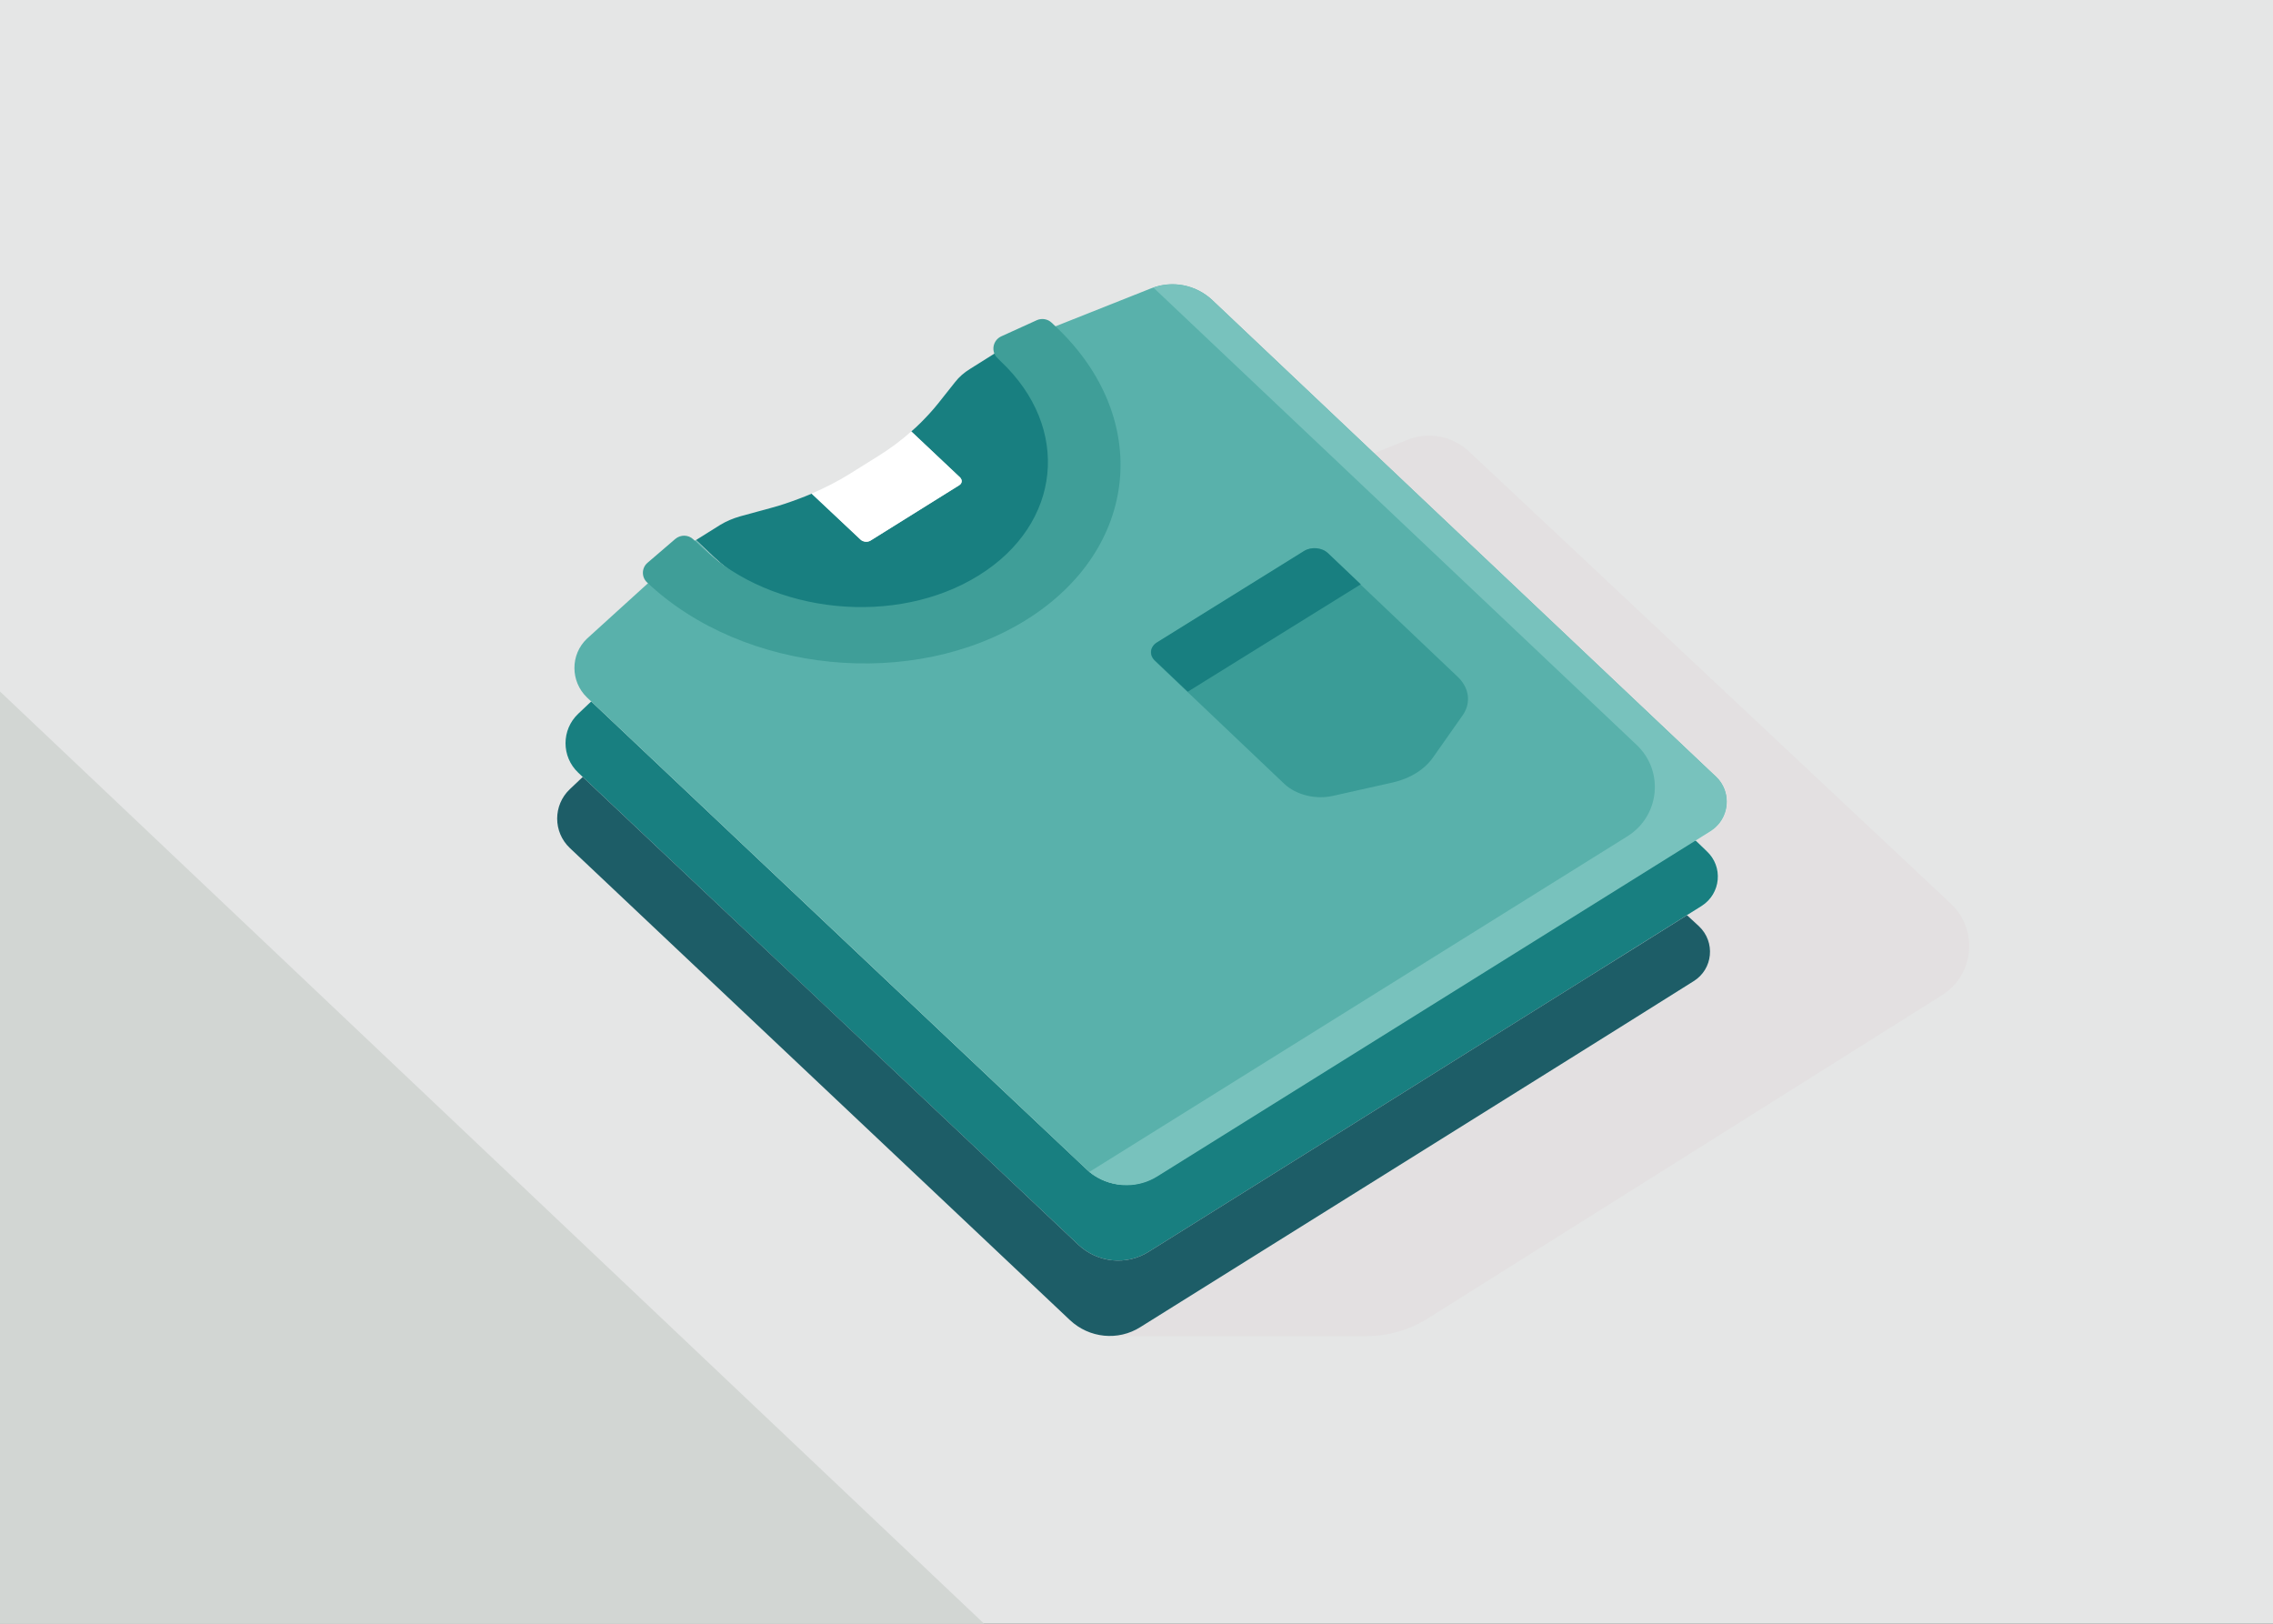 <svg preserveAspectRatio="xMidYMid slice" width="980" height="700" viewBox="0 0 980 700" fill="none" xmlns="http://www.w3.org/2000/svg"><rect x="0" y="0" width="980" height="700" fill="#333333" stroke="none"/><clipPath id="clip0_663_1534"><path d="M0 0h980v700H0z"></path></clipPath><g clip-path="url(#clip0_663_1534)"><path d="M0 0h980v700H0z" fill="#e5e6e6"></path><path d="M735.8 366.9c-1.5-1.5-4.7-4.5-4.7-4.5l-.5-.1L498.7 507c-8.3 5.2-18.9 5-27-.3-1.1-.7-2.2-1.6-3.1-2.5-26-24.5-52-49-77.9-73.5L256.4 303.8c-.5-.5-1-.9-1.5-1.4-1.9 1.8-3.8 3.6-5.6 5.3-7.3 6.9-7.3 18.5 0 25.4 71.8 67.8 143.7 135.6 215.6 203.5 8.3 7.8 20.8 9.1 30.4 3l53.3-33.3 37.3-23.3 47.6-29.8 46.9-29.3c17.8-11.1 35.5-22.2 53.2-33.3 8.4-5.3 9.5-17 2.2-23.7z" fill="#187f80"></path><path d="M727.5 394.7h-.4c-15.5 9.7-31.1 19.5-46.7 29.2l-46.9 29.3-47.6 29.8-37.3 23.3-53.3 33.3c-9.6 6.1-22.1 4.8-30.4-3-71.2-67.3-142.4-134.4-213.6-201.6h-.1c-1.9 1.8-3.7 3.5-5.5 5.2-7.3 6.9-7.3 18.5 0 25.4l215.6 203.5c8.3 7.8 20.8 9.1 30.4 3l53.3-33.3 37.3-23.3 47.7-29.8 46.9-29.3c17.8-11.1 35.6-22.3 53.3-33.4 8.4-5.2 9.5-16.9 2.3-23.7z" fill="#1d5d67"></path><path d="M739.8 334.8c-72.4-68.4-144.7-136.9-217.1-205.4-7.1-6.7-17.4-8.7-26.4-5.1l-40.8 16.2-26.9 12 7.7 7.3c30.4 28.7 26.2 69.9-9.4 92.1s-88.9 16.9-119.3-11.8l-7.7-7.3-46.8 42.5c-7.3 6.9-7.2 18.5 0 25.4L468.3 504c8.3 7.8 20.8 9 30.4 3l238.5-148.8c8.5-5 9.7-16.7 2.6-23.4z" fill="#59b1ab"></path><path d="M418.3 159c-2.6 1.6-4.8 3.5-6.5 5.7l-7.3 9.2c-2.3 2.9-4.9 5.7-7.6 8.4-1.3 1.3-2.6 2.5-4 3.7l21 19.8c1.1 1.1 1 2.6-.3 3.4L375.4 233c-1.3.8-3.3.6-4.4-.4l-21-19.8c-1.8.8-3.7 1.5-5.5 2.2-4 1.5-8 2.9-12.2 4l-13.2 3.6c-3.1.9-6 2.1-8.6 3.7l-10.4 6.5 7.7 7.3c30.4 28.7 83.8 34 119.3 11.8s39.7-63.4 9.4-92.2l-7.7-7.3z" fill="#187f80"></path><path d="M371 232.6c1.1 1.1 3.1 1.3 4.4.4l38.1-23.8c1.3-.8 1.5-2.3.4-3.4l-21-19.8c-4.3 3.8-9.2 7.5-14.4 10.7l-12 7.5c-5.1 3.2-10.8 6.1-16.6 8.6z" fill="#fff"></path><path d="m630.6 308.4-12.8 18.2c-3.7 5.2-9.8 9-17.2 10.7l-25.9 5.8c-7.5 1.7-15.9-.4-21-5.2l-55.8-53c-2.6-2.5-2.2-6 .9-7.9l63.4-39.4c3.1-1.9 7.7-1.5 10.3 1l55.8 53c5.2 4.8 6.1 11.4 2.3 16.8z" fill="#3a9c97"></path><path d="m562.3 237.5-63.4 39.4c-3.1 1.9-3.5 5.5-.9 7.9l14.1 13.4 74.6-46.3-14.1-13.4c-2.6-2.5-7.2-2.9-10.3-1z" fill="#187f80"></path><path d="M0 298.1V700h424.3z" fill="#d2d6d3"></path><path d="M478.4 576h110.7c9.4 0 18.7-2.7 26.6-7.7L837.3 429c13.9-8.7 15.7-28.2 3.8-39.4l-207.8-195c-7.1-6.6-17.4-8.6-26.4-5l-14.4 5.8L740 334.8c7.2 6.8 6 18.5-2.5 23.7l-6.4 3.9 5 4.5c7.4 6.7 6.3 18.6-2.2 23.9l-6.4 3.9 5.2 4.9c7.1 6.8 6 18.4-2.3 23.6l-238.6 149c-4.1 2.5-8.7 3.8-13.4 3.8z" fill="#901941" opacity=".03"></path><path d="M431.7 145c-3.7 1.7-4.6 6.6-1.6 9.4l1.4 1.4c30.4 28.7 26.2 70-9.4 92.2s-88.9 16.9-119.3-11.8l-3.9-3.7c-2.1-2-5.4-2.1-7.7-.2l-12 10.3c-2.6 2.2-2.7 6.2-.2 8.5 41.6 39.3 114.8 46.5 163.5 16.1s54.4-86.9 12.8-126.3l-1.9-1.8c-1.7-1.6-4.2-2-6.3-1.1z" fill="#3f9e98"></path><path d="m701.7 360.5-232 144.7c8.2 6.8 20 7.7 29.2 2l238.5-148.8c1.6-1 2.9-2.2 4-3.6 4.2-5.5 4.2-13.3-.4-18.8l-1.2-1.2c-.4-.4-145.7-137.8-217.1-205.4-6.8-6.4-16.6-8.5-25.4-5.4l208.3 197.1c12 11.3 10 30.7-3.9 39.4z" fill="#78c2bd"></path></g></svg>